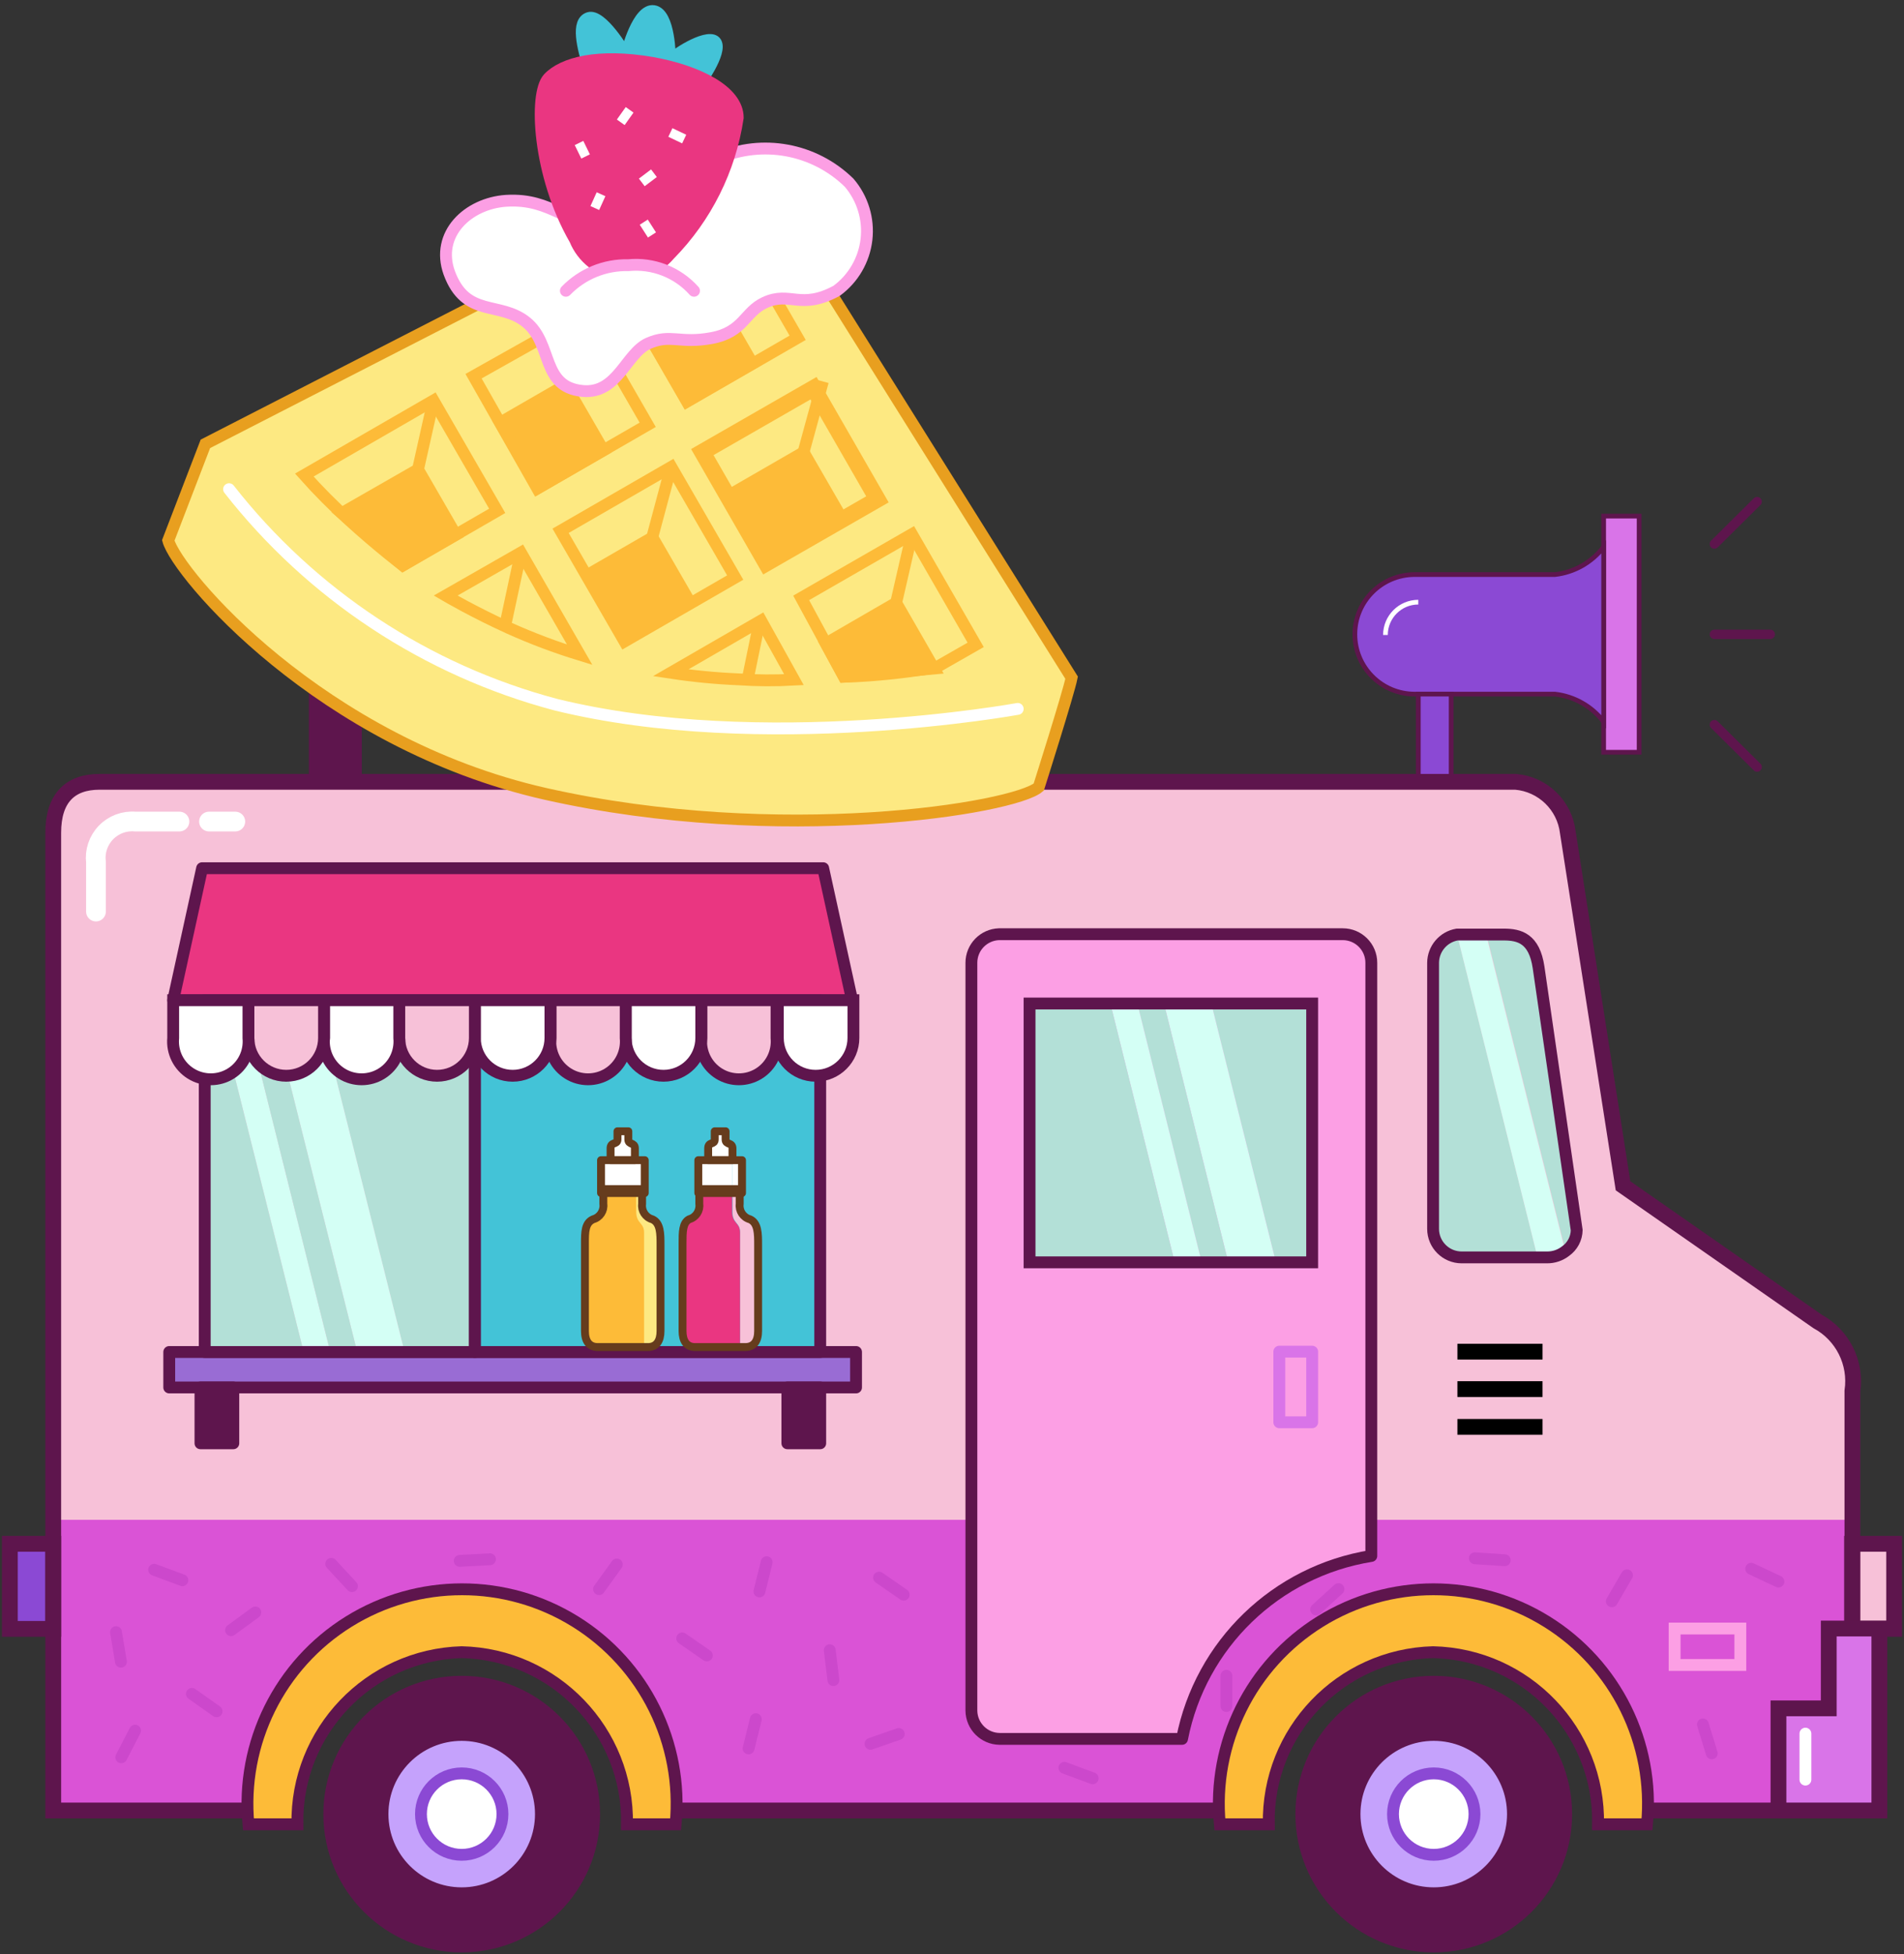 <svg xmlns="http://www.w3.org/2000/svg" xmlns:xlink="http://www.w3.org/1999/xlink" version="1.1" width="243.148" height="249.516" viewBox="-0.252 -1.546 243.148 249.516"><rect x="-0.252" y="-1.546" width="243.148" height="249.516" fill="#333333" stroke="none"/><g><g data-paper-data="{&quot;isPaintingLayer&quot;:true}" fill-rule="evenodd" stroke-linecap="none" stroke-linejoin="none" stroke-miterlimit="10" stroke-dasharray="" stroke-dashoffset="0" font-family="none" font-weight="none" font-size="none" text-anchor="none" style="mix-blend-mode: normal"><g data-paper-data="{&quot;index&quot;:null}" id="Group" stroke-linejoin="miter"><path d="M 206.805 94.496 C 205.554 94.496 204.539 94.496 204.539 94.496 L 204.539 64.346 C 204.539 64.346 205.554 64.346 206.805 64.346 L 206.805 64.346 C 208.057 64.346 209.071 64.346 209.071 64.346 L 209.071 94.496 C 209.071 94.496 208.057 94.496 206.805 94.496 Z " id="Rectangle" fill="#d974e8" stroke="#5e154d" stroke-width="0.6" stroke-linecap="butt"/><g id="Path"><path d="M 180.409 71.81 L 198.328 71.81 C 200.791 71.525 203.032 70.254 204.539 68.288 L 204.539 90.596 C 203.032 88.629 200.791 87.358 198.328 87.073 L 180.409 87.073 C 176.191 87.073 172.771 83.657 172.771 79.442 C 172.771 75.227 176.191 71.81 180.409 71.81 Z " fill="#8b49d4" stroke="#5e154d" stroke-width="0.6" stroke-linecap="butt"/><path d="M 185.067 98.269 L 180.871 98.269 L 180.871 87.073 L 185.067 87.073 Z " fill="#8b49d4" stroke="#5e154d" stroke-width="0.6" stroke-linecap="butt"/><path d="M 176.674 79.526 C 176.674 77.21 178.553 75.332 180.871 75.332 " fill="none" stroke="#ffffff" stroke-width="0.6" stroke-linecap="butt"/><path d="M 225.815 79.442 L 218.681 79.442 " fill="none" stroke="#5e154d" stroke-width="1.2" stroke-linecap="round"/><path d="M 218.681 90.973 L 224.137 96.382 " fill="none" stroke="#5e154d" stroke-width="1.2" stroke-linecap="round"/><path d="M 218.681 67.91 L 224.137 62.501 " fill="none" stroke="#5e154d" stroke-width="1.2" stroke-linecap="round"/></g></g><g data-paper-data="{&quot;index&quot;:null}" id="Group" stroke-linecap="butt" stroke-linejoin="miter"><path d="M 6.547 104.769 C 6.547 100.366 8.688 98.269 12.464 98.269 L 193.292 98.269 C 196.77 98.564 199.559 101.264 199.965 104.727 L 207.015 149.846 L 231.858 167.164 C 235.06 168.902 236.837 172.452 236.307 176.054 L 236.307 193.624 L 6.547 193.624 Z " id="Path" fill="#f7c1d8" stroke-width="1" stroke="none"/><path d="M 236.307 192.492 L 236.307 229.602 L 208.19 229.602 C 208.258 222.771 205.567 216.202 200.726 211.38 C 195.884 206.558 189.301 203.89 182.465 203.981 C 175.728 203.929 169.265 206.641 164.585 211.484 C 159.905 216.327 157.418 222.876 157.706 229.602 L 84.141 229.602 C 83.579 215.615 72.069 204.565 58.06 204.565 C 44.051 204.565 32.54 215.615 31.978 229.602 L 6.547 229.602 L 6.547 192.492 Z " id="Path" fill="#da53d6" stroke-width="1" stroke="none"/></g><path d="M 115.951 98.269 L 110.705 98.269 L 110.705 86.151 L 115.951 86.151 Z " data-paper-data="{&quot;index&quot;:null}" id="Path" fill="#5e154d" stroke="#5e154d" stroke-width="1.512" stroke-linecap="round" stroke-linejoin="round"/><path d="M 45.197 98.144 L 39.952 98.144 L 39.952 86.025 L 45.197 86.025 Z " data-paper-data="{&quot;index&quot;:null}" id="Path" fill="#5e154d" stroke="#5e154d" stroke-width="1.512" stroke-linecap="round" stroke-linejoin="round"/><g data-paper-data="{&quot;index&quot;:null}" id="Group" stroke-linecap="butt"><path d="M 191.782 117.726 C 193.796 117.726 195.684 118.229 196.23 121.919 L 201.098 155.465 C 201.078 156.536 200.548 157.533 199.671 158.149 L 189.516 117.516 Z " id="Path" fill="#b3e0d7" stroke="none" stroke-width="1" stroke-linejoin="miter"/><path d="M 185.823 117.768 L 196.146 159.155 L 186.41 159.155 C 184.394 159.155 182.759 157.522 182.759 155.507 L 182.759 121.374 C 182.774 119.59 184.063 118.072 185.823 117.768 Z " id="Path" fill="#b3e0d7" stroke="none" stroke-width="1" stroke-linejoin="miter"/><path d="M 186.41 117.726 L 189.516 117.726 L 199.671 158.358 C 199 158.881 198.172 159.162 197.321 159.155 L 196.146 159.155 L 185.823 117.768 Z " id="Path" fill="#d4fff5" stroke="none" stroke-width="1" stroke-linejoin="miter"/><path d="M 185.823 117.768 L 191.782 117.768 C 193.796 117.768 195.684 118.271 196.23 121.961 L 201.098 155.507 C 201.078 156.578 200.548 157.575 199.671 158.191 C 199 158.713 198.172 158.994 197.321 158.988 L 186.41 158.988 C 184.394 158.988 182.759 157.354 182.759 155.339 L 182.759 121.374 C 182.774 119.59 184.063 118.072 185.823 117.768 Z " id="Path" fill="none" stroke="#5e154d" stroke-width="1.512" stroke-linejoin="round"/></g><g data-paper-data="{&quot;index&quot;:null}" id="Group"><path d="M 60.389 126.154 L 60.389 171.064 L 51.408 171.064 L 40.161 126.154 Z " id="Path" fill="#b3e0d7" stroke="none" stroke-width="1" stroke-linecap="butt" stroke-linejoin="miter"/><path d="M 40.161 126.154 L 51.408 171.064 L 45.365 171.064 L 34.118 126.154 Z " id="Path" fill="#d4fff5" stroke="none" stroke-width="1" stroke-linecap="butt" stroke-linejoin="miter"/><path d="M 30.719 126.154 L 41.924 171.064 L 38.525 171.064 L 27.278 126.154 Z " id="Path" fill="#d4fff5" stroke="none" stroke-width="1" stroke-linecap="butt" stroke-linejoin="miter"/><path d="M 34.118 126.154 L 45.365 171.064 L 41.924 171.064 L 30.719 126.154 Z " id="Path" fill="#b3e0d7" stroke="none" stroke-width="1" stroke-linecap="butt" stroke-linejoin="miter"/><path d="M 25.893 126.154 L 27.278 126.154 L 38.525 171.064 L 25.893 171.064 Z " id="Path" fill="#b3e0d7" stroke="none" stroke-width="1" stroke-linecap="butt" stroke-linejoin="miter"/><g id="Path" stroke-linejoin="round"><path d="M 109.068 175.593 L 21.361 175.593 L 21.361 171.064 L 109.068 171.064 Z " fill="#996cd4" stroke-linecap="round" stroke-width="1.512" stroke="#5e154d"/><path d="M 25.558 109.298 L 65.131 109.298 L 65.257 109.298 L 104.872 109.298 L 108.565 126.154 L 65.257 126.154 L 65.131 126.154 L 21.865 126.154 Z " fill="#ea3681" stroke-linecap="butt" stroke-width="1.512" stroke="#5e154d"/><path d="M 104.494 171.064 L 60.389 171.064 L 60.389 126.154 L 104.494 126.154 Z " fill="#43c3d7" stroke-linecap="round" stroke-width="1.512" stroke="#5e154d"/><path d="M 104.494 182.721 L 100.298 182.721 L 100.298 175.593 L 104.494 175.593 Z " fill="#5e154d" stroke-linecap="round" stroke-width="1.512" stroke="#5e154d"/><path d="M 29.544 182.721 L 25.348 182.721 L 25.348 175.593 L 29.544 175.593 Z " fill="#5e154d" stroke-linecap="round" stroke-width="1.512" stroke="#5e154d"/><path d="M 60.389 171.064 L 25.893 171.064 L 25.893 126.154 L 60.389 126.154 Z " fill="none" stroke-linecap="round" stroke-width="1.512" stroke="#5e154d"/></g></g><g data-paper-data="{&quot;index&quot;:null}" id="Group" stroke-linecap="butt"><path d="M 127.323 117.726 L 171.219 117.726 C 173.235 117.726 174.87 119.359 174.87 121.374 L 174.87 197.104 C 162.709 199.056 153.058 208.381 150.698 220.46 L 127.407 220.46 C 125.423 220.438 123.821 218.836 123.798 216.854 L 123.798 121.374 C 123.797 119.407 125.356 117.794 127.323 117.726 Z " id="Path" fill="#fc9fe4" stroke="#5e154d" stroke-width="1.512" stroke-linejoin="round"/><path d="M 167.316 126.574 L 167.316 159.658 L 162.7 159.658 L 154.433 126.574 Z " id="Path" fill="#b3e0d7" stroke="none" stroke-width="1" stroke-linejoin="miter"/><path d="M 154.433 126.574 L 162.7 159.658 L 156.615 159.658 L 148.39 126.574 Z " id="Path" fill="#d4fff5" stroke="none" stroke-width="1" stroke-linejoin="miter"/><path d="M 148.39 126.574 L 156.615 159.658 L 153.216 159.658 L 144.99 126.574 Z " id="Path" fill="#b3e0d7" stroke="none" stroke-width="1" stroke-linejoin="miter"/><path d="M 144.99 126.574 L 153.216 159.658 L 149.774 159.658 L 141.549 126.574 Z " id="Path" fill="#d4fff5" stroke="none" stroke-width="1" stroke-linejoin="miter"/><path d="M 131.226 126.574 L 141.549 126.574 L 149.774 159.658 L 131.226 159.658 Z " id="Path" fill="#b3e0d7" stroke="none" stroke-width="1" stroke-linejoin="miter"/><path d="M 167.316 180.038 L 163.119 180.038 L 163.119 171.022 L 167.316 171.022 Z " id="Path" fill="none" stroke="#d974e8" stroke-width="1.512" stroke-linejoin="round"/></g><g data-paper-data="{&quot;index&quot;:null}" id="Group" stroke-linejoin="miter"><g id="Path" stroke-linecap="butt"><path d="M 241.636 206.413 L 236.265 206.413 L 236.265 195.553 L 241.636 195.553 Z " fill="#f7c1d8" stroke="#5e154d" stroke-width="2.016"/><path d="M 221.997 211.026 L 213.604 211.026 L 213.604 206.371 L 221.997 206.371 Z " fill="none" stroke="#fc9fe4" stroke-width="1.512"/><path d="M 6.547 206.413 L 1.008 206.413 L 1.008 195.553 L 6.547 195.553 Z " fill="#8b49d4" stroke="#5e154d" stroke-width="2.016"/><path d="M 196.734 171.022 L 185.865 171.022 " fill="none" stroke="#000000" stroke-width="2.016"/><path d="M 185.864 175.802 L 196.733 175.802 " fill="none" stroke="#000000" stroke-width="2.016"/><path d="M 196.734 180.625 L 185.865 180.625 " fill="none" stroke="#000000" stroke-width="2.016"/><path d="M 12.464 98.269 L 193.292 98.269 C 196.77 98.564 199.559 101.264 199.965 104.727 L 207.015 149.846 L 231.858 167.164 C 235.06 168.902 236.837 172.452 236.307 176.054 L 236.307 229.602 L 208.19 229.602 C 208.179 222.722 205.414 216.133 200.51 211.304 C 195.606 206.475 188.972 203.807 182.088 203.897 C 168.514 204.868 157.912 216.007 157.622 229.602 L 84.141 229.602 C 84.072 215.246 72.406 203.645 58.039 203.645 C 43.687 203.645 32.86 217.148 32.482 229.602 L 6.547 229.602 L 6.547 104.769 C 6.547 100.366 8.688 98.269 12.464 98.269 Z " fill="none" stroke="#5e154d" stroke-width="2.016"/></g><path d="M 233.285 216.561 L 233.285 206.371 L 239.748 206.371 L 239.748 229.602 L 226.865 229.602 L 226.865 216.561 Z " id="Path" fill="#d974e8" stroke="#5e154d" stroke-width="2.016" stroke-linecap="butt"/><path d="M 182.759 209.39 C 170.911 209.71 161.542 219.522 161.777 231.363 L 155.524 231.363 C 154.526 221 159.496 210.968 168.348 205.477 C 177.2 199.987 188.402 199.987 197.254 205.477 C 206.106 210.968 211.076 221 210.078 231.363 L 203.826 231.363 C 204.06 219.49 194.64 209.665 182.759 209.39 Z " id="Path" fill="#fdbb38" stroke="#5e154d" stroke-width="1.512" stroke-linecap="butt"/><path d="M 58.71 209.39 C 46.872 209.733 37.516 219.531 37.728 231.363 L 31.475 231.363 C 30.477 221 35.447 210.968 44.299 205.477 C 53.151 199.987 64.353 199.987 73.205 205.477 C 82.057 210.968 87.027 221 86.029 231.363 L 79.819 231.363 C 80.03 219.483 70.597 209.665 58.71 209.39 Z " id="Path" fill="#fdbb38" stroke="#5e154d" stroke-width="1.512" stroke-linecap="butt"/><path d="M 230.306 219.789 L 230.306 225.66 " id="Path" fill="none" stroke="#ffffff" stroke-width="1.512" stroke-linecap="round"/></g><g data-paper-data="{&quot;index&quot;:null}" id="Group" stroke-linejoin="miter"><g id="Path" stroke-linecap="round"><path d="M 12.003 114.833 L 12.003 108.543 C 11.833 107.149 12.302 105.752 13.279 104.743 C 14.257 103.733 15.639 103.219 17.039 103.343 L 22.662 103.343 " stroke-width="2.52" fill="none" stroke="#ffffff"/><path d="M 26.439 103.343 L 29.796 103.343 " stroke-width="2.52" fill="none" stroke="#ffffff"/></g><g id="Path" stroke-linecap="round"><path d="M 112.006 199.872 L 115.153 202.052 " stroke-width="1.512" fill="none" stroke="#cc48cc"/><path d="M 97.654 197.901 L 96.731 201.633 " stroke-width="1.512" fill="none" stroke="#cc48cc"/><path d="M 106.173 212.954 L 105.711 209.139 " stroke-width="1.512" fill="none" stroke="#cc48cc"/><path d="M 135.674 224.15 L 139.283 225.492 " stroke-width="1.512" fill="none" stroke="#cc48cc"/><path d="M 226.864 200.375 L 223.381 198.739 " stroke-width="1.512" fill="none" stroke="#cc48cc"/><path d="M 217.213 218.615 L 218.346 222.305 " stroke-width="1.512" fill="none" stroke="#cc48cc"/><path d="M 205.588 202.891 L 207.519 199.578 " stroke-width="1.512" fill="none" stroke="#cc48cc"/><path d="M 188.089 197.398 L 191.907 197.649 " stroke-width="1.512" fill="none" stroke="#cc48cc"/><path d="M 167.82 203.939 L 170.673 201.339 " stroke-width="1.512" fill="none" stroke="#cc48cc"/><path d="M 156.363 216.267 L 156.363 212.409 " stroke-width="1.512" fill="none" stroke="#cc48cc"/><path d="M 95.346 221.676 L 96.269 217.944 " stroke-width="1.512" fill="none" stroke="#cc48cc"/><path d="M 86.869 207.629 L 90.016 209.81 " stroke-width="1.512" fill="none" stroke="#cc48cc"/><path d="M 78.518 198.194 L 76.252 201.339 " stroke-width="1.512" fill="none" stroke="#cc48cc"/><path d="M 62.319 197.523 L 58.458 197.733 " stroke-width="1.512" fill="none" stroke="#cc48cc"/><path d="M 42.05 198.11 L 44.694 200.962 " stroke-width="1.512" fill="none" stroke="#cc48cc"/><path d="M 29.251 206.581 L 32.356 204.316 " stroke-width="1.512" fill="none" stroke="#cc48cc"/><path d="M 23.04 200.207 L 19.431 198.865 " stroke-width="1.512" fill="none" stroke="#cc48cc"/><path d="M 15.192 210.606 L 14.563 206.832 " stroke-width="1.512" fill="none" stroke="#cc48cc"/><path d="M 15.234 222.809 L 16.997 219.412 " stroke-width="1.512" fill="none" stroke="#cc48cc"/><path d="M 24.257 214.716 L 27.404 216.938 " stroke-width="1.512" fill="none" stroke="#cc48cc"/><path d="M 110.915 221.089 L 114.524 219.831 " stroke-width="1.512" fill="none" stroke="#cc48cc"/></g><path d="M 167.316 159.617 L 131.226 159.617 L 131.226 126.574 L 167.316 126.574 Z " id="Path" fill="none" stroke="#5e154d" stroke-width="1.512" stroke-linecap="butt"/><g id="Path" stroke-linecap="round"><path d="M 108.733 126.154 L 108.733 130.977 C 108.733 133.64 106.572 135.799 103.907 135.799 C 101.241 135.799 99.081 133.64 99.081 130.977 L 99.081 126.154 Z " fill="#ffffff" stroke-width="1.512" stroke="#5e154d"/><path d="M 98.913 126.154 L 98.913 130.977 C 99.083 132.799 98.207 134.561 96.65 135.525 C 95.092 136.489 93.123 136.489 91.566 135.525 C 90.009 134.561 89.132 132.799 89.303 130.977 L 89.303 126.154 Z " fill="#f7c1d8" stroke-width="1.512" stroke="#5e154d"/><path d="M 89.303 126.154 L 89.303 130.977 C 89.303 133.64 87.142 135.799 84.477 135.799 C 81.811 135.799 79.651 133.64 79.651 130.977 L 79.651 126.154 Z " fill="#ffffff" stroke-width="1.512" stroke="#5e154d"/><path d="M 79.651 126.154 L 79.651 130.977 C 79.821 132.799 78.945 134.561 77.388 135.525 C 75.83 136.489 73.861 136.489 72.304 135.525 C 70.747 134.561 69.87 132.799 70.041 130.977 L 70.041 126.154 Z " fill="#f7c1d8" stroke-width="1.512" stroke="#5e154d"/><path d="M 70.041 126.154 L 70.041 130.977 C 70.041 133.64 67.88 135.799 65.215 135.799 C 62.549 135.799 60.389 133.64 60.389 130.977 L 60.389 126.154 Z " fill="#ffffff" stroke-width="1.512" stroke="#5e154d"/><path d="M 60.389 126.154 L 60.389 130.977 C 60.389 133.64 58.228 135.799 55.563 135.799 C 52.897 135.799 50.737 133.64 50.737 130.977 L 50.737 126.154 Z " fill="#f7c1d8" stroke-width="1.512" stroke="#5e154d"/><path d="M 50.737 126.154 L 50.737 130.977 C 50.907 132.799 50.031 134.561 48.474 135.525 C 46.916 136.489 44.947 136.489 43.39 135.525 C 41.833 134.561 40.956 132.799 41.127 130.977 L 41.127 126.154 Z " fill="#ffffff" stroke-width="1.512" stroke="#5e154d"/><path d="M 41.127 126.154 L 41.127 130.977 C 41.127 133.64 38.966 135.799 36.301 135.799 C 33.635 135.799 31.475 133.64 31.475 130.977 L 31.475 126.154 Z " fill="#f7c1d8" stroke-width="1.512" stroke="#5e154d"/><path d="M 31.475 126.154 L 31.475 130.977 C 31.645 132.799 30.769 134.561 29.212 135.525 C 27.654 136.489 25.685 136.489 24.128 135.525 C 22.571 134.561 21.694 132.799 21.865 130.977 L 21.865 126.154 Z " fill="#ffffff" stroke-width="1.512" stroke="#5e154d"/></g><path d="M 182.843 246.71 C 173.642 246.71 166.183 239.257 166.183 230.063 C 166.183 220.869 173.642 213.416 182.843 213.416 C 192.044 213.416 199.503 220.869 199.503 230.063 C 199.503 239.257 192.044 246.71 182.843 246.71 Z " id="Oval" fill="#5e154d" stroke="#5e154d" stroke-width="2.016" stroke-linecap="round"/></g><path d="M 182.843 238.911 C 177.953 238.911 173.988 234.949 173.988 230.063 C 173.988 225.176 177.953 221.215 182.843 221.215 C 187.733 221.215 191.698 225.176 191.698 230.063 C 191.698 234.949 187.733 238.911 182.843 238.911 Z " data-paper-data="{&quot;index&quot;:null}" id="Oval" fill="#c5a2fc" stroke="#c5a2fc" stroke-width="1.008" stroke-linecap="butt" stroke-linejoin="miter"/><path d="M 182.843 235.262 C 179.969 235.262 177.639 232.935 177.639 230.063 C 177.639 227.191 179.969 224.863 182.843 224.863 C 185.717 224.863 188.047 227.191 188.047 230.063 C 188.047 232.935 185.717 235.262 182.843 235.262 Z " data-paper-data="{&quot;index&quot;:null}" id="Oval" fill="#ffffff" stroke="#8b49d4" stroke-width="1.512" stroke-linecap="round" stroke-linejoin="round"/><path d="M 58.71 246.71 C 49.509 246.71 42.05 239.257 42.05 230.063 C 42.05 220.869 49.509 213.416 58.71 213.416 C 67.911 213.416 75.37 220.869 75.37 230.063 C 75.37 239.257 67.911 246.71 58.71 246.71 Z " data-paper-data="{&quot;index&quot;:null}" id="Oval" fill="#5e154d" stroke="#5e154d" stroke-width="2.016" stroke-linecap="round" stroke-linejoin="round"/><path d="M 58.71 238.911 C 53.82 238.911 49.855 234.949 49.855 230.063 C 49.855 225.176 53.82 221.215 58.71 221.215 C 63.6 221.215 67.565 225.176 67.565 230.063 C 67.565 234.949 63.6 238.911 58.71 238.911 Z " data-paper-data="{&quot;index&quot;:null}" id="Oval" fill="#c5a2fc" stroke="#c5a2fc" stroke-width="1.008" stroke-linecap="butt" stroke-linejoin="miter"/><path d="M 58.71 235.262 C 55.836 235.262 53.506 232.935 53.506 230.063 C 53.506 227.191 55.836 224.863 58.71 224.863 C 61.584 224.863 63.914 227.191 63.914 230.063 C 63.914 232.935 61.584 235.262 58.71 235.262 Z " data-paper-data="{&quot;index&quot;:null}" id="Oval" fill="#ffffff" stroke="#8b49d4" stroke-width="1.512" stroke-linecap="round" stroke-linejoin="round"/><g data-paper-data="{&quot;index&quot;:null}" id="Group" stroke-linejoin="miter"><path d="M 136.597 84.977 C 136.22 86.906 132.401 98.94 132.401 98.94 C 129.296 101.666 99.29 106.53 69.453 99.821 C 40.623 93.321 22.368 71.642 21.235 67.449 L 25.977 55.121 L 95.555 19.437 Z " id="Path" fill="#fde982" stroke="#e89f1f" stroke-width="1.512" stroke-linecap="butt"/><path d="M 129.715 88.96 C 129.715 88.96 97.108 94.915 70.712 88.415 C 54.183 84.025 39.538 74.368 28.999 60.908 " id="Path" fill="none" stroke="#ffffff" stroke-width="1.512" stroke-linecap="round"/><g id="Path"><path d="M 74.321 38.558 L 71.971 47.615 " fill="none" stroke-width="2.016" stroke-linecap="round" stroke="#fdbb38"/><path d="M 111.8 62.208 L 97.598 70.364 L 89.436 56.173 L 103.638 48.017 Z " fill="none" stroke-width="2.1" stroke-linecap="butt" stroke="#fdbb38"/><path d="M 101.611 41.579 L 87.474 49.735 L 79.312 35.608 L 93.449 27.453 Z " fill="none" stroke-width="1.512" stroke-linecap="butt" stroke="#fdbb38"/><path d="M 95.84 44.86 L 87.481 49.682 L 82.655 41.33 L 91.014 36.508 Z " fill="#fdbb38" stroke-width="1.512" stroke-linecap="butt" stroke="#fdbb38"/><path d="M 60.221 46.483 L 74.321 38.558 L 82.462 52.689 L 68.362 60.824 Z " fill="none" stroke-width="1.512" stroke-linecap="butt" stroke="#fdbb38"/><path d="M 93.636 72.192 L 79.499 80.348 L 71.336 66.222 L 85.474 58.066 Z " fill="none" stroke-width="1.512" stroke-linecap="butt" stroke="#fdbb38"/><path d="M 94.087 85.186 C 91.178 85.065 88.278 84.785 85.4 84.348 L 96.94 77.681 L 101.137 85.228 C 98.788 85.361 96.434 85.347 94.087 85.186 Z " fill="none" stroke-width="1.512" stroke-linecap="butt" stroke="#fdbb38"/><path d="M 56.654 74.494 L 66.264 69.001 L 73.776 82.042 C 70.7 81.1 67.686 79.966 64.753 78.645 C 60.305 76.632 56.654 74.494 56.654 74.494 Z " fill="none" stroke-width="1.512" stroke-linecap="butt" stroke="#fdbb38"/><path d="M 113.223 84.474 C 109.488 84.851 107.516 84.851 107.516 84.851 L 102.06 74.787 L 116.202 66.652 L 124.344 80.784 L 119.35 83.635 C 119.35 83.635 116.958 84.096 113.223 84.474 Z " fill="none" stroke-width="1.512" stroke-linecap="butt" stroke="#fdbb38"/><path d="M 44.316 64.849 C 42.311 63.039 40.406 61.121 38.609 59.105 L 55.101 49.586 L 63.242 63.675 L 51.198 70.636 C 51.198 70.636 48.093 68.288 44.316 64.849 Z " fill="none" stroke-width="1.512" stroke-linecap="butt" stroke="#fdbb38"/><path d="M 76.801 55.951 L 68.442 60.773 L 63.616 52.421 L 71.975 47.599 Z " fill="#fdbb38" stroke-width="1.512" stroke-linecap="butt" stroke="#fdbb38"/><path d="M 43.393 63.969 L 53.129 58.392 L 57.955 66.736 L 51.198 70.636 Z " fill="#fdbb38" stroke-width="1.512" stroke-linecap="butt" stroke="#fdbb38"/><path d="M 107.199 64.549 L 98.841 69.371 L 94.014 61.019 L 102.373 56.196 Z " fill="#fdbb38" stroke-width="1.512" stroke-linecap="butt" stroke="#fdbb38"/><path d="M 87.901 75.422 L 79.542 80.244 L 74.716 71.892 L 83.075 67.069 Z " fill="#fdbb38" stroke-width="1.512" stroke-linecap="butt" stroke="#fdbb38"/><path d="M 105.207 80.616 L 114.188 75.416 L 119.014 83.803 L 107.516 84.851 Z " fill="#fdbb38" stroke-width="1.512" stroke-linecap="butt" stroke="#fdbb38"/><path d="M 104.83 47.154 L 102.354 56.211 " fill="none" stroke-width="1.512" stroke-linecap="butt" stroke="#fdbb38"/><path d="M 85.442 58.098 L 83.05 67.03 " fill="none" stroke-width="1.512" stroke-linecap="butt" stroke="#fdbb38"/><path d="M 114.188 75.416 L 116.202 66.652 " fill="none" stroke-width="1.512" stroke-linecap="butt" stroke="#fdbb38"/><path d="M 53.129 58.392 L 55.101 49.586 " fill="none" stroke-width="1.512" stroke-linecap="butt" stroke="#fdbb38"/><path d="M 64.249 78.394 L 66.264 69.001 " fill="none" stroke-width="1.512" stroke-linecap="butt" stroke="#fdbb38"/><path d="M 96.772 77.681 L 95.22 85.228 " fill="none" stroke-width="1.512" stroke-linecap="butt" stroke="#fdbb38"/></g></g><path d="M 91.401 18.682 C 97.107 16.204 103.746 17.431 108.187 21.785 C 109.9 23.788 110.702 26.413 110.4 29.03 C 110.097 31.647 108.718 34.021 106.592 35.581 C 101.934 38.096 100.675 35.581 97.402 37.09 C 94.8 38.306 94.716 40.864 90.604 41.619 C 86.491 42.374 85.4 41.032 82.546 42.29 C 79.693 43.548 78.602 48.789 74.153 48.37 C 68.824 47.867 70.376 42.374 66.977 39.606 C 63.578 36.839 59.256 39.103 57.115 33.274 C 55.353 28.326 59.508 24.427 64.376 24.091 C 70.46 23.714 71.971 27.529 77.594 26.817 C 83.218 26.104 85.946 20.611 91.401 18.682 Z " data-paper-data="{&quot;index&quot;:null}" id="Path" fill="#ffffff" stroke="#fc9fe4" stroke-width="1.512" stroke-linecap="round" stroke-linejoin="round"/><g data-paper-data="{&quot;index&quot;:null}" id="Group" stroke-linecap="butt" stroke-linejoin="miter"><path d="M 74.909 7.402 C 74.027 4.551 73.146 1.154 74.909 0.609 C 76.671 0.064 79.651 5.138 79.651 5.138 C 79.651 5.138 81.078 -0.607 83.26 -0.272 C 85.442 0.064 85.442 5.892 85.442 5.892 C 86.071 5.138 90.394 2.412 91.275 3.796 C 92.156 5.18 89.051 9.373 89.051 9.373 Z " id="Path" fill="#43c3d7" stroke="#43c3d7" stroke-width="1.218"/><g id="Path"><path d="M 85.232 30.968 C 83.618 32.866 81.129 33.785 78.667 33.391 C 76.205 32.996 74.128 31.346 73.188 29.039 C 68.446 20.82 67.942 10.421 69.789 8.45 C 71.635 6.479 76.168 5.305 83.008 6.479 C 88.883 7.528 93.961 10.086 93.961 13.482 C 92.975 20.086 89.919 26.208 85.232 30.968 Z " fill="#ea3681" stroke="#ea3681" stroke-width="1.512"/><path d="M 80.154 12.476 L 79.021 14.069 " fill="none" stroke="#ffffff" stroke-width="1.218"/><path d="M 87.121 16.208 L 85.358 15.369 " fill="none" stroke="#ffffff" stroke-width="1.218"/><path d="M 74.531 18.43 L 73.692 16.711 " fill="none" stroke="#ffffff" stroke-width="1.218"/><path d="M 83.26 20.569 L 81.707 21.743 " fill="none" stroke="#ffffff" stroke-width="1.218"/><path d="M 81.959 26.817 L 83.008 28.452 " fill="none" stroke="#ffffff" stroke-width="1.218"/><path d="M 75.706 25.014 L 76.503 23.252 " fill="none" stroke="#ffffff" stroke-width="1.218"/></g></g><path d="M 72.013 35.581 C 74.097 33.426 76.988 32.24 79.986 32.31 C 83.146 31.999 86.265 33.214 88.379 35.581 " data-paper-data="{&quot;index&quot;:null}" id="Path" fill="#ffffff" stroke="#fc9fe4" stroke-width="1.512" stroke-linecap="round" stroke-linejoin="round"/><g data-paper-data="{&quot;index&quot;:null}" id="Group"><g id="Path" stroke-linecap="butt" stroke-linejoin="miter"><path d="M 91.023 143.934 L 91.023 142.886 L 92.408 142.886 L 92.408 143.934 C 92.408 144.647 93.289 144.269 93.289 145.066 L 93.289 146.576 L 90.184 146.576 L 90.184 145.066 C 90.184 144.185 91.023 144.647 91.023 143.934 Z " stroke-width="1" fill="#ffffff" stroke="none"/><path d="M 93.289 146.576 L 93.877 146.576 C 94.231 146.598 94.507 146.892 94.507 147.246 L 94.507 149.595 C 94.507 149.949 94.231 150.243 93.877 150.266 L 93.289 150.266 Z " stroke-width="1" fill="#ffffff" stroke="none"/><path d="M 91.737 150.266 L 89.597 150.266 C 89.226 150.266 88.925 149.965 88.925 149.595 L 88.925 147.246 C 88.925 146.876 89.226 146.576 89.597 146.576 L 93.29 146.576 L 93.29 150.266 Z " stroke-width="1" fill="#ffffff" stroke="none"/></g><path d="M 93.289 153.159 L 93.289 150.266 L 94.213 150.266 L 94.213 152.153 C 94.096 153.041 94.65 153.881 95.514 154.123 C 96.563 154.585 96.563 155.968 96.563 157.394 L 96.563 168.38 C 96.563 169.638 96.059 170.435 94.926 170.435 L 94.255 170.435 C 94.255 166.913 94.255 157.855 94.255 155.843 C 94.297 154.501 93.29 154.71 93.29 153.159 Z " id="Path" fill="#f7c1d8" stroke="none" stroke-width="1" stroke-linecap="butt" stroke-linejoin="miter"/><path d="M 87.75 154.123 C 88.614 153.881 89.168 153.041 89.051 152.153 L 89.051 150.266 L 93.247 150.266 L 93.247 153.159 C 93.247 154.71 94.255 154.501 94.255 155.843 L 94.255 170.435 L 88.505 170.435 C 87.414 170.435 86.911 169.638 86.911 168.38 L 86.911 157.184 C 86.911 155.759 86.911 154.585 87.75 154.123 Z " id="Path" fill="#ea3681" stroke="none" stroke-width="1" stroke-linecap="butt" stroke-linejoin="miter"/><path d="M 89.219 150.769 C 89.057 150.769 88.925 150.769 88.925 150.769 L 88.925 146.576 C 88.925 146.576 89.057 146.576 89.219 146.576 L 94.212 146.576 C 94.375 146.576 94.506 146.576 94.506 146.576 L 94.506 150.769 C 94.506 150.769 94.375 150.769 94.212 150.769 Z " id="Rectangle" fill="none" stroke="#663c1d" stroke-width="1.008" stroke-linecap="round" stroke-linejoin="round"/><path d="M 91.023 143.934 L 91.023 142.886 L 92.408 142.886 L 92.408 143.934 C 92.408 144.647 93.289 144.269 93.289 145.066 L 93.289 146.576 L 90.184 146.576 L 90.184 145.066 C 90.184 144.185 91.023 144.647 91.023 143.934 Z " id="Path" fill="none" stroke="#663c1d" stroke-width="1.008" stroke-linecap="round" stroke-linejoin="round"/><path d="M 87.75 154.123 C 88.614 153.881 89.168 153.041 89.051 152.153 L 89.051 150.266 L 94.213 150.266 L 94.213 152.153 C 94.096 153.041 94.65 153.881 95.514 154.123 C 96.563 154.585 96.563 155.968 96.563 157.394 L 96.563 168.38 C 96.563 169.638 96.059 170.435 94.926 170.435 L 88.505 170.435 C 87.414 170.435 86.911 169.638 86.911 168.38 L 86.911 157.184 C 86.911 155.759 86.911 154.585 87.75 154.123 Z " id="Path" fill="none" stroke="#663c1d" stroke-width="1.008" stroke-linecap="round" stroke-linejoin="round"/></g><g data-paper-data="{&quot;index&quot;:null}" id="Group"><g id="Path" stroke-linecap="butt" stroke-linejoin="miter"><path d="M 78.602 143.934 L 78.602 142.886 L 79.987 142.886 L 79.987 143.934 C 79.987 144.647 80.826 144.269 80.826 145.066 L 80.826 146.576 L 77.72 146.576 L 77.72 145.066 C 77.72 144.185 78.602 144.647 78.602 143.934 Z " stroke-width="1" fill="#ffffff" stroke="none"/><path d="M 80.826 146.576 L 81.413 146.576 C 81.784 146.576 82.085 146.876 82.085 147.246 L 82.085 149.595 C 82.085 149.965 81.784 150.266 81.413 150.266 L 80.826 150.266 Z " stroke-width="1" fill="#ffffff" stroke="none"/><path d="M 79.357 150.266 L 77.217 150.266 C 76.862 150.243 76.587 149.949 76.587 149.595 L 76.587 147.246 C 76.587 146.892 76.862 146.598 77.217 146.576 L 80.91 146.576 L 80.91 150.266 Z " stroke-width="1" fill="#ffffff" stroke="none"/></g><path d="M 80.826 153.159 L 80.826 150.266 L 81.749 150.266 L 81.749 152.153 C 81.632 153.041 82.186 153.881 83.05 154.123 C 84.099 154.585 84.099 155.968 84.099 157.394 L 84.099 168.38 C 84.099 169.638 83.595 170.435 82.504 170.435 L 81.791 170.435 C 81.791 166.913 81.791 157.855 81.791 155.843 C 81.833 154.501 80.826 154.71 80.826 153.159 Z " id="Path" fill="#fde982" stroke="none" stroke-width="1" stroke-linecap="butt" stroke-linejoin="miter"/><path d="M 75.496 154.123 C 76.36 153.881 76.914 153.041 76.797 152.153 L 76.797 150.266 L 80.994 150.266 L 80.994 153.159 C 80.994 154.71 82.001 154.501 82.001 155.843 L 82.001 170.435 L 76.293 170.435 C 75.16 170.435 74.657 169.638 74.657 168.38 L 74.657 157.184 C 74.447 155.759 74.447 154.585 75.496 154.123 Z " id="Path" fill="#fdbb38" stroke="none" stroke-width="1" stroke-linecap="butt" stroke-linejoin="miter"/><path d="M 76.797 150.769 C 76.635 150.769 76.503 150.769 76.503 150.769 L 76.503 146.576 C 76.503 146.576 76.635 146.576 76.797 146.576 L 81.791 146.576 C 81.953 146.576 82.085 146.576 82.085 146.576 L 82.085 150.769 C 82.085 150.769 81.953 150.769 81.791 150.769 Z " id="Rectangle" fill="none" stroke="#663c1d" stroke-width="1.008" stroke-linecap="round" stroke-linejoin="round"/><path d="M 78.602 143.934 L 78.602 142.886 L 79.987 142.886 L 79.987 143.934 C 79.987 144.647 80.826 144.269 80.826 145.066 L 80.826 146.576 L 77.72 146.576 L 77.72 145.066 C 77.72 144.185 78.602 144.647 78.602 143.934 Z " id="Path" fill="none" stroke="#663c1d" stroke-width="1.008" stroke-linecap="round" stroke-linejoin="round"/><path d="M 75.496 154.123 C 76.36 153.881 76.914 153.041 76.797 152.153 L 76.797 150.266 L 81.749 150.266 L 81.749 152.153 C 81.632 153.041 82.186 153.881 83.05 154.123 C 84.099 154.585 84.099 155.968 84.099 157.394 L 84.099 168.38 C 84.099 169.638 83.595 170.435 82.504 170.435 L 76.084 170.435 C 74.951 170.435 74.447 169.638 74.447 168.38 L 74.447 157.184 C 74.447 155.759 74.447 154.585 75.496 154.123 Z " id="Path" fill="none" stroke="#663c1d" stroke-width="1.008" stroke-linecap="round" stroke-linejoin="round"/></g></g></g></svg>